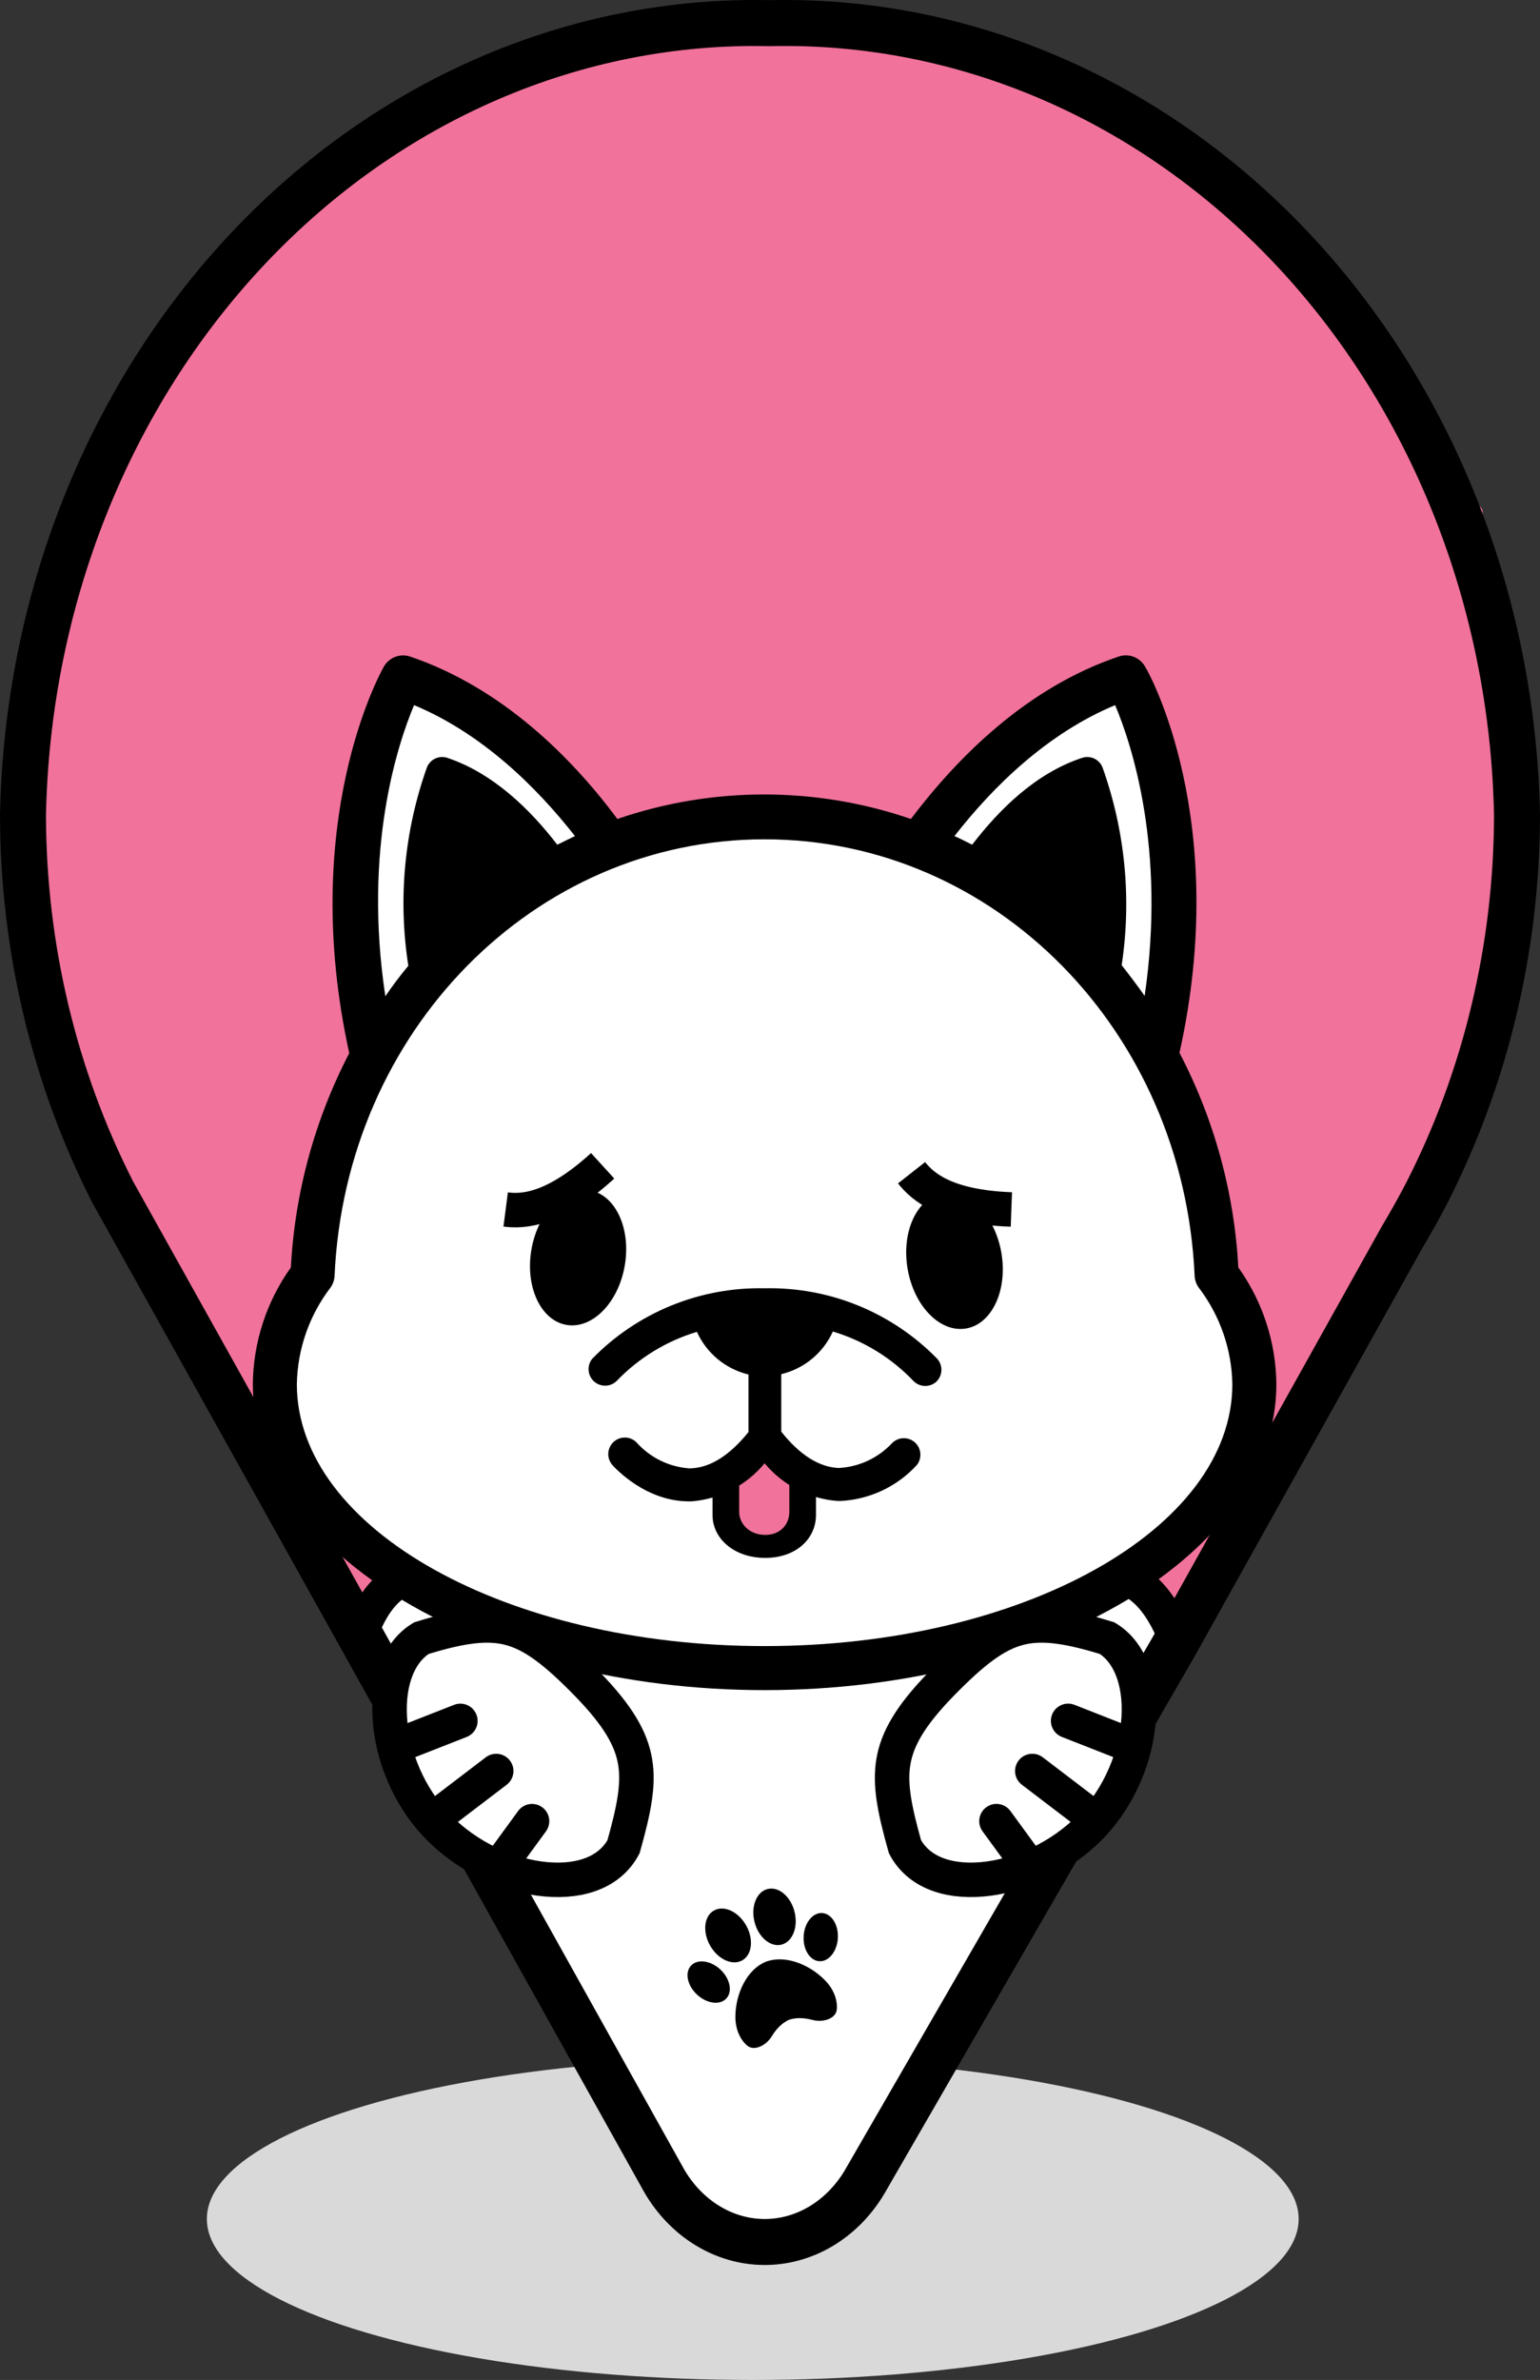 <svg width="134" height="207" viewBox="0 0 134 207" fill="none" xmlns="http://www.w3.org/2000/svg">
<rect x="0" y="0" width="134" height="207" fill="#333333" stroke="none"/>
<ellipse cx="65.5" cy="193" rx="47.5" ry="14" fill="#D9D9D9"/>
<path d="M31 78L33 87L29 99.5L27.5 108.5L25 113L23.5 125L27.5 137L32.5 144L33.5 148.5L37 156L46.5 170.5L54.5 184.5L63 194H71.5L83.5 174L88.5 163L96.5 157L100 148V144L108 130L109 124V120.5L108 115L105.5 111V105L102 95.5L100 91.5L101 89L102 85V81V75.5V71L100 65L98 60H96L91.5 62.5L86 66.5L80 73.5L74.5 72.5L69.5 71H63.5L57.5 72L54.5 73.5L52 72.5L48.5 67.5L42 62.5L35 59L33 63.5L31 78Z" fill="white" stroke="white"/>
<path d="M64 134L63.5 128.5L67 126L69.5 129V133.5L67 134H64Z" fill="#F1729B"/>
<path d="M101 90.5L111 126L123.5 105.5L131 84.5L128.5 44.5L104.5 13.5L95 8L74 2H56L39 8L24.5 18L10 35L3.5 52.5L1 73L6.5 95L22.5 125L30.5 94L32 84.5L30.5 75L32 63L35 58.5L45 63L53 73L61.5 69.5H74L80 73L87.5 64L96 58.5H98L102 69.5V79.5V87L101 90.5Z" fill="#F1729B" stroke="#F1729B"/>
<path d="M30.667 140L29 135L32.333 136.667L34 137.083L33.444 138.333L30.667 140Z" fill="#F1729B"/>
<path d="M104.5 137L105.5 133L103.5 134.5L99.5 137.5L100.5 139.5L102.5 140.5L104.5 137Z" fill="#F1729B"/>
<path d="M66.956 2.014L67 2.015L67.044 2.014C83.856 1.641 100.156 8.639 112.353 21.544C124.552 34.45 131.637 52.205 132 70.92C131.976 82.425 129.274 93.723 124.163 103.73C123.484 105.049 122.753 106.341 121.988 107.629L121.974 107.652L121.961 107.676L102.227 143.043L102.212 143.069L75.216 189.805C75.214 189.809 75.211 189.813 75.209 189.817C74.231 191.448 72.913 192.762 71.389 193.659C69.863 194.558 68.172 195.013 66.468 195C64.764 194.986 63.079 194.504 61.564 193.58C60.051 192.659 58.749 191.322 57.792 189.675L31.788 143.078L31.788 143.078L12.039 107.685L9.821 103.71C4.72 93.71 2.023 82.423 2 70.929C2.361 52.213 9.445 34.455 21.644 21.547C33.841 8.641 50.143 1.641 66.956 2.014Z" stroke="black" stroke-width="4"/>
<path d="M54.361 110.082C54.919 106.85 53.554 103.915 51.312 103.528C49.069 103.141 46.799 105.447 46.241 108.68C45.682 111.913 47.047 114.847 49.29 115.234C51.532 115.622 53.802 113.315 54.361 110.082Z" fill="black"/>
<path d="M84.064 115.547C86.316 115.16 87.69 112.214 87.133 108.966C86.575 105.718 84.297 103.399 82.044 103.786C79.791 104.173 78.417 107.119 78.975 110.367C79.533 113.615 81.811 115.934 84.064 115.547Z" fill="black"/>
<path d="M66.53 112.05C63.743 111.991 60.974 112.504 58.394 113.558C55.814 114.613 53.477 116.186 51.53 118.18C51.302 118.464 51.19 118.825 51.217 119.188C51.244 119.552 51.407 119.892 51.675 120.139C51.943 120.387 52.295 120.523 52.66 120.522C53.024 120.52 53.374 120.38 53.64 120.13C55.563 118.118 57.975 116.64 60.64 115.84C61.056 116.76 61.677 117.572 62.455 118.215C63.233 118.858 64.148 119.315 65.13 119.55V124.55C63.52 126.55 61.84 127.64 60.13 127.71H59.94C58.241 127.579 56.653 126.816 55.49 125.57C55.368 125.419 55.218 125.294 55.047 125.202C54.876 125.11 54.688 125.054 54.495 125.037C54.302 125.02 54.107 125.042 53.922 125.102C53.738 125.162 53.567 125.258 53.421 125.385C53.275 125.513 53.156 125.668 53.071 125.843C52.987 126.018 52.938 126.207 52.929 126.401C52.919 126.595 52.949 126.789 53.016 126.971C53.084 127.152 53.187 127.319 53.32 127.46C53.44 127.59 56.23 130.72 60.21 130.58C61.431 130.478 62.619 130.133 63.705 129.564C64.79 128.996 65.751 128.216 66.53 127.27C67.315 128.214 68.282 128.99 69.373 129.553C70.463 130.117 71.656 130.456 72.88 130.55H73.15C75.68 130.417 78.057 129.297 79.77 127.43C80.003 127.14 80.114 126.771 80.081 126.401C80.048 126.03 79.873 125.687 79.593 125.443C79.312 125.198 78.948 125.072 78.577 125.09C78.205 125.108 77.855 125.27 77.6 125.54C76.393 126.822 74.738 127.589 72.98 127.68C71.27 127.61 69.58 126.54 67.98 124.52V119.52C68.962 119.285 69.877 118.828 70.655 118.185C71.433 117.542 72.054 116.73 72.47 115.81C75.135 116.61 77.547 118.088 79.47 120.1C79.728 120.37 80.081 120.529 80.454 120.544C80.827 120.559 81.191 120.429 81.47 120.18C81.74 119.922 81.899 119.569 81.914 119.196C81.929 118.823 81.799 118.459 81.55 118.18C79.6 116.183 77.261 114.609 74.677 113.554C72.093 112.5 69.32 111.988 66.53 112.05Z" fill="black"/>
<path d="M107.75 110.24C107.398 103.722 105.652 97.356 102.63 91.57C107.1 71.45 100.03 58.57 99.63 57.97C99.41 57.583 99.062 57.285 98.646 57.126C98.23 56.968 97.772 56.958 97.35 57.1C89.35 59.8 83.35 65.83 79.26 71.23C70.984 68.39 61.996 68.39 53.72 71.23C49.7 65.83 43.65 59.8 35.67 57.1C35.245 56.961 34.784 56.974 34.368 57.139C33.951 57.303 33.606 57.608 33.39 58C33.03 58.64 25.96 71.48 30.39 91.6C27.386 97.38 25.654 103.735 25.31 110.24C23.191 113.203 22.035 116.747 22 120.39C22 135.06 41.98 147 66.53 147C91.08 147 111.06 135.06 111.06 120.39C111.025 116.747 109.869 113.203 107.75 110.24ZM97.03 61.33C98.47 64.72 101.47 73.82 99.6 86.62C98.95 85.7 98.28 84.81 97.6 83.95C98.477 78.153 97.9 72.229 95.92 66.71C95.778 66.378 95.516 66.112 95.185 65.965C94.855 65.819 94.482 65.802 94.14 65.92C90.14 67.25 86.98 70.36 84.59 73.47C84.09 73.21 83.59 72.96 83.05 72.72C86.43 68.39 91.13 63.79 97.03 61.33ZM36.03 61.33C41.93 63.79 46.63 68.39 50.03 72.72C49.51 72.96 49.03 73.21 48.49 73.47C46.1 70.36 42.89 67.25 38.94 65.92C38.598 65.802 38.225 65.819 37.895 65.965C37.565 66.112 37.302 66.378 37.16 66.71C35.182 72.247 34.622 78.191 35.53 84C34.82 84.85 34.15 85.74 33.53 86.65C31.59 73.82 34.6 64.72 36.03 61.33ZM66.53 143.17C44.09 143.17 25.83 133 25.83 120.39C25.882 117.353 26.906 114.413 28.75 112C28.962 111.707 29.087 111.361 29.11 111C30.05 89.67 46.48 73 66.53 73C86.58 73 103.01 89.64 103.95 111C103.973 111.361 104.098 111.707 104.31 112C106.154 114.413 107.178 117.353 107.23 120.39C107.23 133 88.97 143.17 66.53 143.17Z" fill="black"/>
<path d="M68.681 128V131.5C68.681 132.536 67.954 133.5 66.582 133.5C65.211 133.5 64.319 132.534 64.319 131.5V128H62V131.773C62 133.82 63.881 135.5 66.582 135.5C69.284 135.5 71 133.82 71 131.773V128H68.681Z" fill="black"/>
<path d="M38.119 158.895C35.548 156.258 34.105 152.653 33.918 149.392C33.733 146.157 34.771 143.64 36.657 142.484C40.282 141.359 42.507 141.114 44.421 141.636C46.383 142.17 48.285 143.579 51.098 146.464C53.837 149.273 54.94 151.287 55.265 153.236C55.595 155.219 55.17 157.366 54.257 160.616C53.143 162.722 50.695 163.736 47.514 163.455C44.295 163.17 40.707 161.549 38.119 158.895Z" fill="white" stroke="black" stroke-width="3"/>
<path d="M44.086 155.231C44.745 154.729 44.872 153.788 44.37 153.129C43.868 152.47 42.926 152.343 42.267 152.845L44.086 155.231ZM47.506 159.282C47.994 158.613 47.848 157.675 47.178 157.187C46.509 156.698 45.571 156.845 45.083 157.514L47.506 159.282ZM40.607 151.073C41.378 150.77 41.758 149.9 41.455 149.129C41.152 148.357 40.282 147.978 39.511 148.28L40.607 151.073ZM38.167 159.743L44.086 155.231L42.267 152.845L36.348 157.357L38.167 159.743ZM44.246 163.75L47.506 159.282L45.083 157.514L41.823 161.981L44.246 163.75ZM34.726 153.381L40.607 151.073L39.511 148.28L33.63 150.588L34.726 153.381Z" fill="black"/>
<path d="M94.881 158.895C97.452 156.258 98.895 152.653 99.082 149.392C99.267 146.157 98.229 143.64 96.343 142.484C92.718 141.359 90.493 141.114 88.579 141.636C86.617 142.17 84.715 143.579 81.902 146.464C79.163 149.273 78.06 151.287 77.735 153.236C77.405 155.219 77.83 157.366 78.743 160.616C79.857 162.722 82.305 163.736 85.486 163.455C88.705 163.17 92.293 161.549 94.881 158.895Z" fill="white" stroke="black" stroke-width="3"/>
<path d="M88.914 155.229C88.255 154.727 88.128 153.786 88.63 153.127C89.133 152.468 90.074 152.341 90.733 152.843L88.914 155.229ZM85.494 159.28C85.006 158.611 85.153 157.673 85.822 157.185C86.491 156.696 87.429 156.843 87.918 157.512L85.494 159.28ZM92.394 151.071C91.623 150.768 91.243 149.898 91.545 149.127C91.848 148.355 92.718 147.976 93.49 148.278L92.394 151.071ZM94.834 159.741L88.914 155.229L90.733 152.843L96.652 157.355L94.834 159.741ZM88.754 163.748L85.494 159.28L87.918 157.512L91.178 161.979L88.754 163.748ZM98.274 153.379L92.394 151.071L93.49 148.278L99.37 150.586L98.274 153.379Z" fill="black"/>
<path d="M31.153 142.765C32.558 138.375 34.618 137.362 36 137" stroke="black" stroke-width="3"/>
<path d="M52.439 101.399C48.231 105.228 45.576 105.4 44 105.196" stroke="black" stroke-width="3"/>
<path d="M88.002 105.196C82.316 104.985 80.3 103.248 79.318 102" stroke="black" stroke-width="3"/>
<path d="M102.249 142.385C100.53 138.111 98.404 137.251 97 136.99" stroke="black" stroke-width="3"/>
<path fill-rule="evenodd" clip-rule="evenodd" d="M66.618 170.633C68.218 170.019 70.304 170.767 71.733 172.183C72.606 173.049 72.898 174.052 72.806 174.813C72.715 175.568 71.631 175.931 70.717 175.69C70.02 175.505 69.298 175.454 68.64 175.678C68.008 175.971 67.522 176.505 67.146 177.121C66.653 177.928 65.617 178.414 65.03 177.93C64.439 177.442 63.956 176.515 63.989 175.286C64.045 173.276 65.037 171.294 66.618 170.633ZM60.126 170.965C59.568 171.571 59.805 172.701 60.655 173.488C61.504 174.275 62.645 174.424 63.203 173.818C63.761 173.212 63.524 172.082 62.674 171.295C61.825 170.509 60.683 170.361 60.126 170.965ZM62.111 166.176C62.97 165.68 64.222 166.246 64.909 167.438C65.595 168.633 65.455 170.002 64.596 170.499C63.738 170.994 62.485 170.429 61.798 169.236C61.113 168.042 61.253 166.671 62.111 166.176ZM71.543 166.39C70.721 166.337 69.999 167.232 69.928 168.388C69.858 169.545 70.467 170.526 71.288 170.578C72.11 170.631 72.832 169.735 72.903 168.579C72.974 167.424 72.365 166.443 71.543 166.39ZM66.799 164.297C67.762 164.062 68.811 164.957 69.139 166.294C69.468 167.632 68.953 168.906 67.988 169.14C67.025 169.374 65.977 168.479 65.648 167.142C65.32 165.805 65.835 164.531 66.799 164.297Z" fill="black"/>
</svg>
